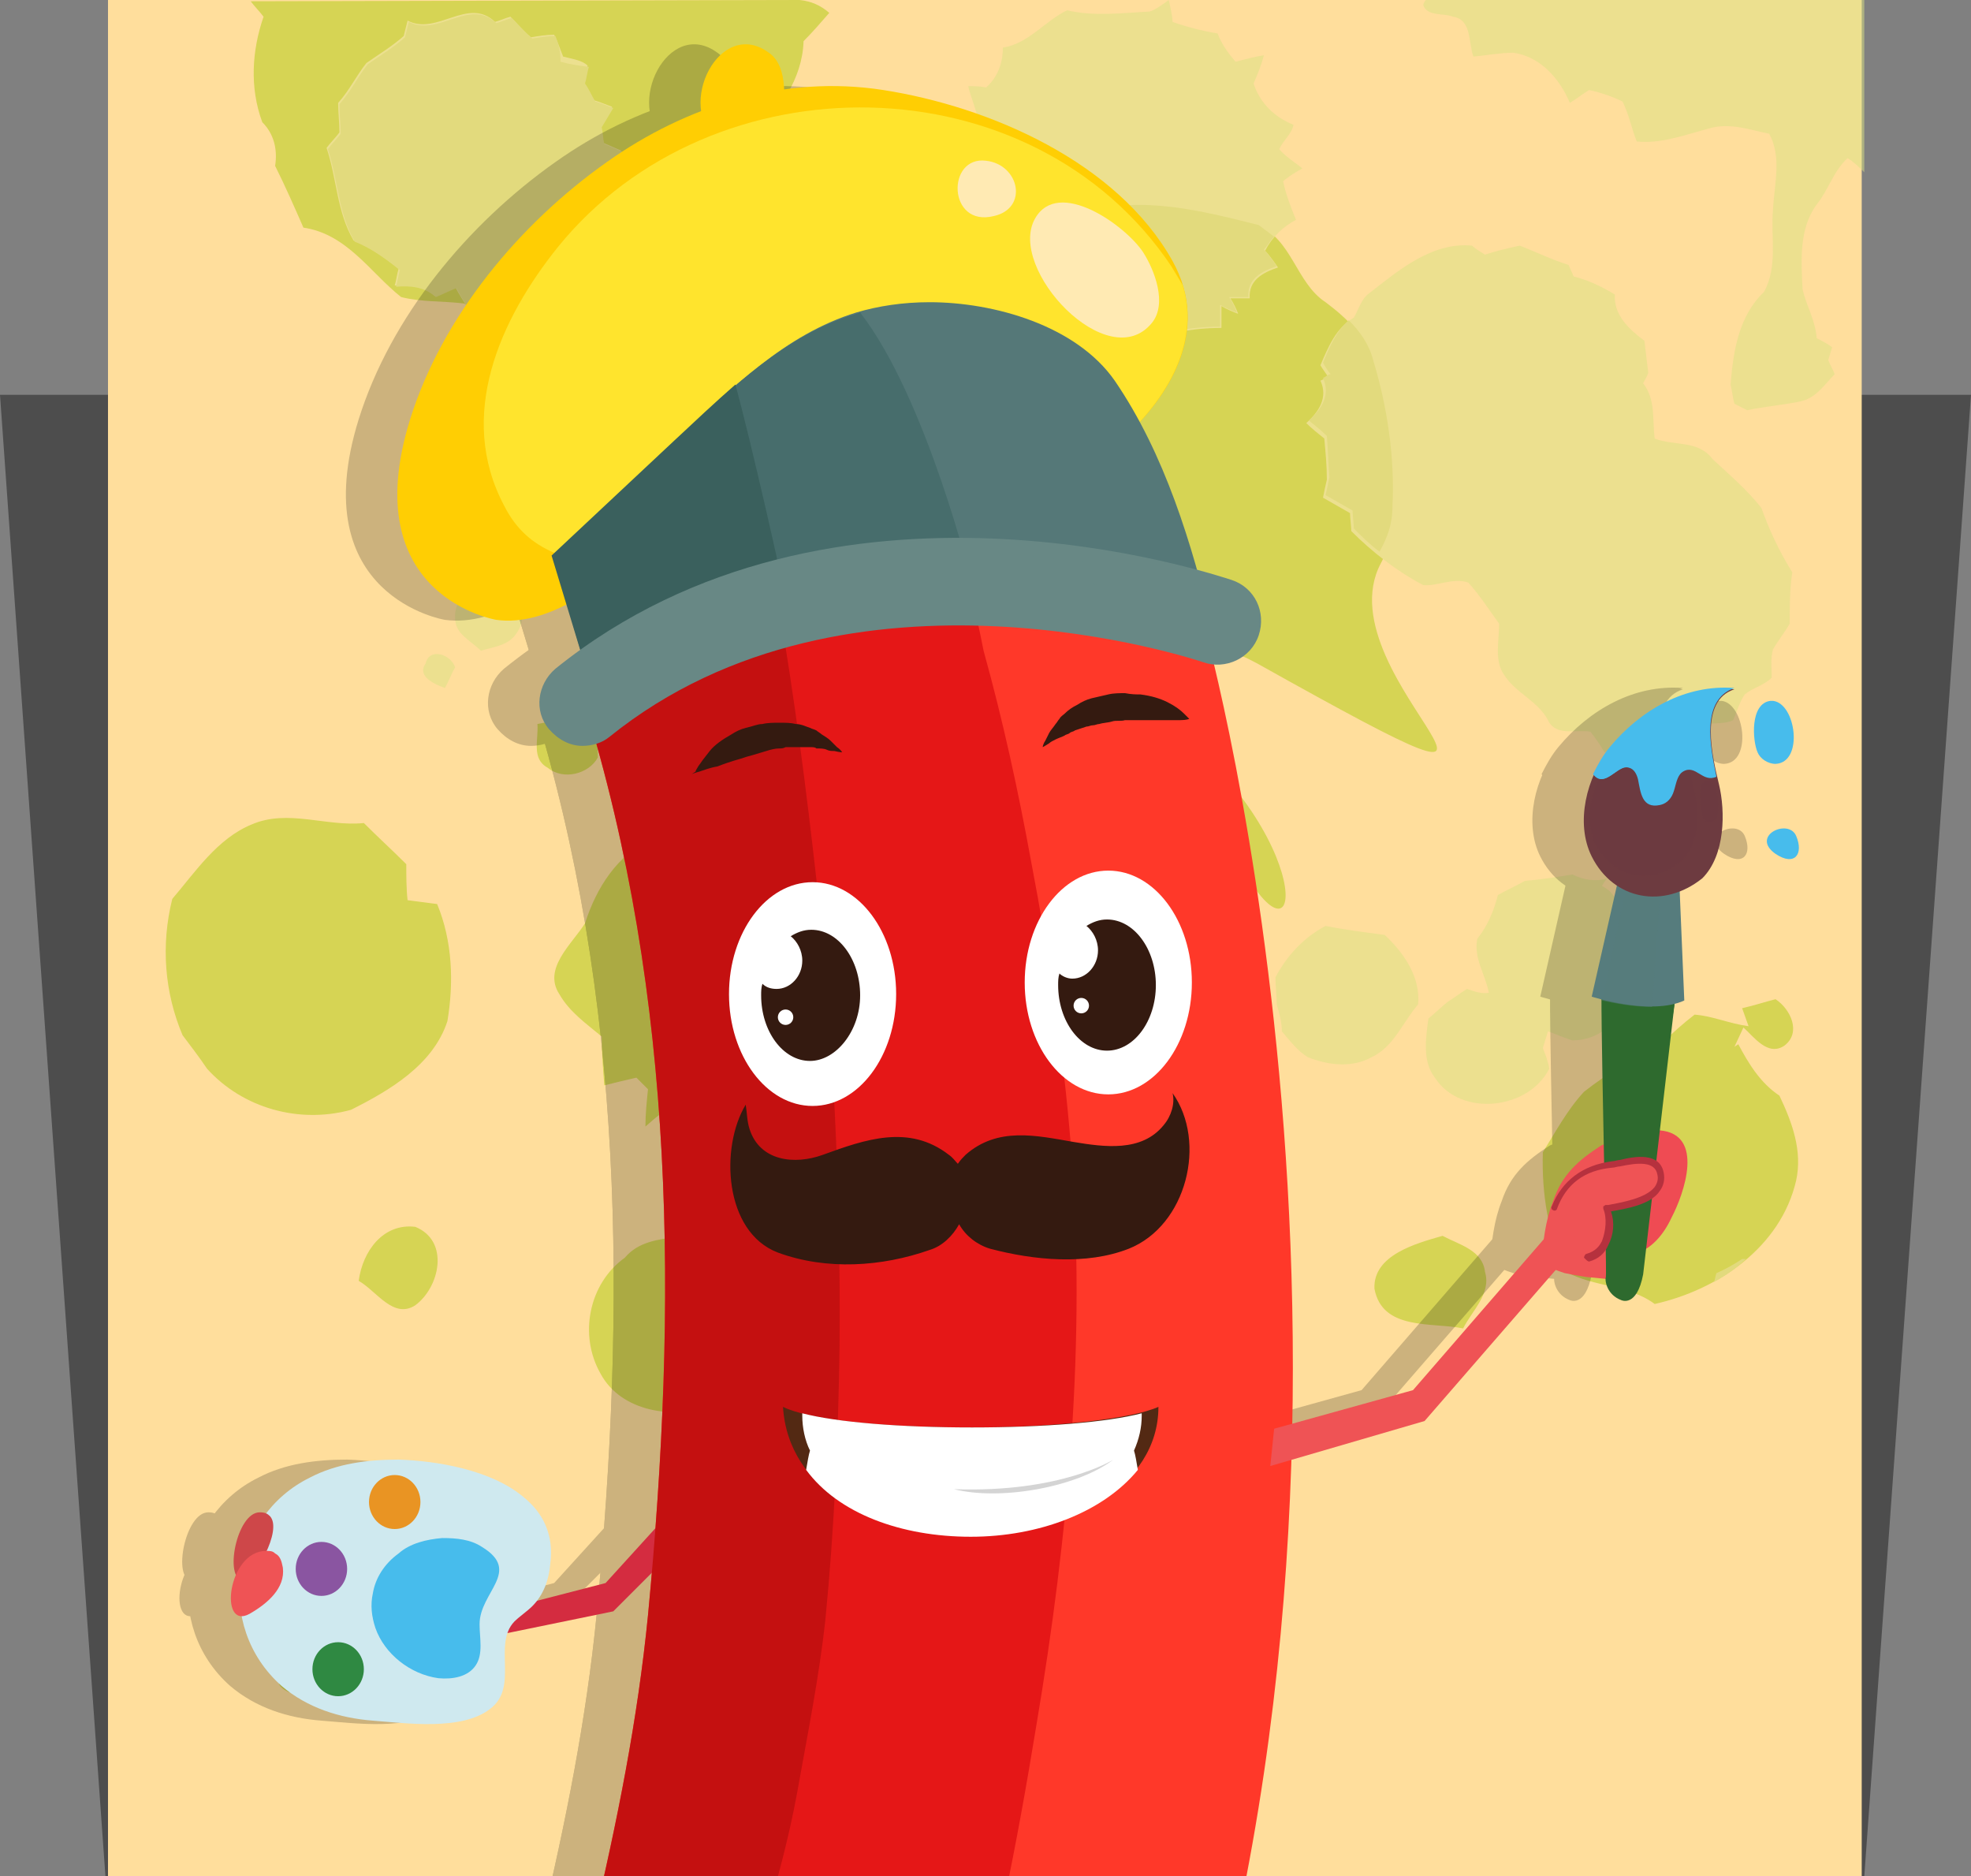 <?xml version="1.0" encoding="utf-8"?>
<!-- Generator: Adobe Illustrator 19.2.0, SVG Export Plug-In . SVG Version: 6.00 Build 0)  -->
<svg version="1.1" id="Layer_1" xmlns="http://www.w3.org/2000/svg" xmlns:xlink="http://www.w3.org/1999/xlink" x="0px" y="0px"
	 viewBox="0 0 153.3 145.9" style="enable-background:new 0 0 153.3 145.9;" xml:space="preserve">
<rect x="0" y="0" width="153.3" height="145.9" fill="#808080" stroke="none"/>
<style type="text/css">
	.st0{opacity:0.4;enable-background:new    ;}
	.st1{fill:#FFDE9C;}
	.st2{opacity:0.5;}
	.st3{fill:#AEC90B;}
	.st4{fill:#DAE182;}
	.st5{fill:#C6D65D;}
	.st6{fill:#532913;}
	.st7{opacity:0.2;clip-path:url(#SVGID_2_);}
	.st8{fill:#020202;}
	.st9{opacity:0.5;fill:#020202;enable-background:new    ;}
	.st10{clip-path:url(#SVGID_4_);}
	.st11{fill:#FFCE03;}
	.st12{fill:#FFE42D;}
	.st13{fill:#FF3829;}
	.st14{fill:#EF5355;}
	.st15{fill:#D42C40;}
	.st16{fill:#CFE9EF;}
	.st17{fill:#CE4749;}
	.st18{fill:#E51717;}
	.st19{fill:#47BCEC;}
	.st20{fill:#E99423;}
	.st21{fill:#2F8942;}
	.st22{fill:#8A55A1;}
	.st23{fill:#EF4B53;}
	.st24{fill:#2E6A2E;}
	.st25{fill:#B6313E;}
	.st26{fill:#567C7D;}
	.st27{opacity:0.5;fill:#567C7D;enable-background:new    ;}
	.st28{fill:#6D3B40;}
	.st29{opacity:0.5;fill:#6D3B40;enable-background:new    ;}
	.st30{fill:#FFFFFF;}
	.st31{fill:#341A10;}
	.st32{fill:#C41010;}
	.st33{fill:#FCC58C;}
	.st34{fill:#F58E7A;}
	.st35{fill:#F8A882;}
	.st36{fill:#1D1D1D;}
	.st37{fill:#557878;}
	.st38{fill:#476D6C;}
	.st39{fill:#3A605D;}
	.st40{fill:#688885;}
	.st41{fill:#FFEAB3;}
	.st42{fill:#D4D4D4;}
</style>
<g>
	<polygon class="st0" points="153.3,30.7 145,145.9 8.2,145.9 0,30.7 	"/>
	<rect x="8.4" y="0" class="st1" width="136.4" height="145.9"/>
	<g class="st2">
		<path class="st3" d="M128.7,101.4c-2-1.5-4.7-1.3-6.9-2.5c-1.4-2.9-1.9-6.1-1.8-9.3c1-1.6,1.9-3.3,3.2-4.7c1.9-1.5,4-2.7,6.1-3.8
			c0.8-0.8,1.6-1.5,2.5-2.2c1.4,0.1,2.7,0.7,4.2,0.9l-0.5-1.4c0.9-0.2,1.8-0.5,2.6-0.7c1.2,0.8,2,2.6,0.7,3.6
			c-1.3,0.9-2.4-0.7-3.2-1.4c-0.2,0.4-0.5,1.1-0.7,1.5l0.3-0.2c0.8,1.5,1.7,3,3.2,4c1,2.1,1.8,4.3,1.3,6.6
			C138.5,97,133.6,100.3,128.7,101.4L128.7,101.4z M62.2,0c0.9,0.1,1.6,0.4,2.3,1c-0.7,0.8-1.3,1.5-2,2.2c-0.1,3-1.9,5.3-3.8,7.4
			c1.1,0.9,2.2,1.8,3.2,2.6c-1.2,0.9-2.6,0.7-4,0.3c-1,0.8-2.2,1.4-2.9,2.4c-1,1.3-0.7,3-0.8,4.5c-1.9,1.7-4.1,3.1-6.8,2.9
			c-0.6,0.5-1.2,1.1-1.8,1.6c-1.7-0.3-3.4-0.8-5.1-1c-0.7,0.8-1.3,1.5-2,2.2c-0.8-0.8-1.4-1.9-2.4-2.5c-1.6-0.2-3.3-0.1-4.9-0.5
			c-2.4-1.9-4.2-4.9-7.6-5.4c-0.7-1.6-1.4-3.2-2.2-4.8c0.2-1.3-0.1-2.5-1-3.4c-1-2.7-0.8-5.6,0.1-8.2c-0.3-0.4-0.7-0.8-1-1.2L62.2,0
			L62.2,0z M113.8,103.3c-2.4-0.5-6.3,0.2-6.9-3.1c-0.1-2.6,3.2-3.5,5.3-4.1c1.3,0.7,3.1,1.1,3.3,2.8
			C116,100.6,114.5,101.9,113.8,103.3L113.8,103.3z M42.6,59.7c-1.3-0.7-0.7-2.2-0.8-3.4c1.5-0.3,3.1-0.5,4.6-0.4c0,1,0.1,2,0.1,3
			C45.8,60.2,43.8,60.7,42.6,59.7L42.6,59.7z M27.3,86.3c-4,1.1-8.4-0.1-11.2-3.2c-0.6-0.9-1.3-1.8-1.9-2.6c-1.4-3.3-1.7-7-0.8-10.6
			c1.8-2.1,3.5-4.7,6.2-5.8c2.8-1.2,5.8,0.2,8.7-0.1c1.1,1.1,2.2,2.1,3.3,3.2c0,0.9,0,1.9,0.1,2.8c0.8,0.1,1.5,0.2,2.3,0.3
			c1.2,2.9,1.3,6.1,0.8,9.1C33.7,82.8,30.3,84.8,27.3,86.3L27.3,86.3z M93.4,104.5c-0.3,0.7-0.7,1.3-1,2c-0.3-0.3-1.1-1-1.5-1.3
			c-1.9-0.3-3.3-1.5-4.5-3c-0.4-1-0.8-2.1-1.1-3.1c1.6-2.2,3.1-5.2,6-5.9c3.6-1.2,7.9,1.5,8,5.4c-0.3,1.3-0.8,2.5-1.2,3.7
			c-0.8,0.2-1.6,0.3-2.4,0.5c0.2,0.8,0.5,1.6,0.7,2.5C95.4,105,94.4,104.7,93.4,104.5L93.4,104.5z M53.1,36.6
			c2.2-0.6,3.9-2.2,5.5-3.6c1.4-2,1.1-4.7,0.5-6.9c-1.5-0.8-3.1-1.4-4.6-2.1c-2.1,2.1-5.7,1.6-7.1,4.4c-1.4,1.6-0.3,3.9-0.1,5.7
			C49.2,35.1,51,36.4,53.1,36.6L53.1,36.6z M27.9,99.6c0.3-2.3,1.9-4.5,4.4-4.2c2.7,1.1,1.9,4.7,0,6.1
			C30.6,102.6,29.3,100.4,27.9,99.6L27.9,99.6z M67.2,65.5C64.9,64.7,69,63.8,67.2,65.5L67.2,65.5z M69.5,99.6
			c3.1-1.5,2.9-5.5,4.7-8c1.4-0.7,3.5-0.5,4.2-2.2c0.7-1.5,1.1-3.2,1.6-4.8c-1.2-3.8-5-5.9-8.9-5.5c-2.3-2.6-1.5-6.3-2.9-9.3
			c-0.7-3.2-4-4.3-6.3-6c-2.2,0-4.5,0.1-6.7,0c-1.4,0.7-2.9,1.2-4.5,1.4c-2.7,1.3-4.3,3.8-5.2,6.6c-1,1.6-3.3,3.5-2,5.5
			c0.8,1.4,2.1,2.3,3.3,3.3c0,1.3,0.1,2.5,0.2,3.8c0.8-0.2,1.6-0.4,2.5-0.6c0.2,0.2,0.7,0.7,0.9,0.9c-0.1,1-0.2,1.9-0.2,2.9
			c0.9-0.8,1.8-1.5,2.8-2.2c0.9,0.5,1,1.6,1.3,2.5c1.5-2.3,3.6,0.1,4.9,1.4c-0.1,1.9-1.4,3.5-2.4,5.1c-2,2.7-6.1,0.9-8.2,3.4
			c-2.8,2-3.6,6-1.9,9c1.6,3,5.7,3.6,8.7,2.5c2.6-1.8,3.3-5.4,6.1-7.2C64.3,101.2,67.1,101.1,69.5,99.6L69.5,99.6z M107.4,43.8
			c2.6-4.8-0.1-13.6-0.7-15.7c-0.5-2-2-3.4-3.6-4.6c-2.3-1.5-2.6-4.9-5.3-6c-4.4-1.1-9-2.3-13.5-1c-2.3,0.4-4,2.1-6.2,2.8
			c-2.1-0.2-4.2-1.7-6.1-0.3c0.1,0.7,0.2,2,0.3,2.6c-1.1,0.2-2.3,0.2-3.4,0.5c-1.2,2.6-2,5.5-1.6,8.4c0.3,2.7-0.2,5.4-0.8,8
			c-1.6,1.3-3.6,2.7-3.3,5.1c0.9,1,1.9,2,2.6,3.2c0.5,1.7,0.2,3.5,0.6,5.2c2.1,3.8,11.8,6.1,15.8,7.2c0.5,0.2-0.2,4.1-0.7,7.7
			c-1.4,9.9,4.2,7.6,3.4,1.2c-0.5-4.3-1.5-9.4,0.7-11.3c1.6-1.4,6.2-1,8,3.9c6.4,17.3,9.8,8.7,1.4-0.6c-5.4-6-4.3-12.4,2.8-8.5
			C125.5,67.1,102.6,52.8,107.4,43.8L107.4,43.8z M40,36.3c-1.1-0.4-1.9-1.3-2.8-2c0.3-0.7,0.7-1.5,1.1-2.2c0.5-0.3,1.4-1,1.9-1.3
			c0.9,0.8,2.4,1.3,2.2,2.7C42.6,35,41.2,35.9,40,36.3L40,36.3z M22.5,129.9c1.1,0.5,1.2,1.1,0,1.7
			C21.4,131.1,21.4,130.5,22.5,129.9z"/>
		<path class="st4" d="M145,13.4c-0.4-0.4-0.8-0.8-1.3-1.1c-1.1,1-1.5,2.5-2.4,3.6c-1.4,1.9-1.2,4.4-1.1,6.6c0.3,1.3,1,2.4,1.1,3.8
			c0.4,0.2,0.8,0.4,1.2,0.7c-0.1,0.3-0.2,0.7-0.3,1c0.1,0.3,0.4,0.8,0.5,1.1c-0.8,0.8-1.4,1.8-2.6,2.1c-1.4,0.3-2.8,0.4-4.2,0.7
			c-0.2-0.1-0.8-0.4-1-0.5c-0.1-0.3-0.2-1.1-0.3-1.5c0.2-2.5,0.6-5.3,2.6-7.2c1.1-2,0.5-4.3,0.7-6.4c0.1-2,0.7-4.1-0.3-5.9
			c-1.5-0.3-3.1-0.9-4.7-0.4c-1.9,0.5-3.7,1.2-5.6,1c-0.4-1-0.6-2.1-1.1-3.1c-0.8-0.4-1.7-0.7-2.6-0.9c-0.5,0.3-1,0.7-1.5,1
			c-0.8-1.9-2.3-3.6-4.4-3.9c-1,0-2,0.2-3.1,0.3c-0.4-1-0.1-2.9-1.6-3.1c-0.7-0.3-2,0-2.3-0.9c0-0.1,0.1-0.3,0.2-0.4H145L145,13.4
			L145,13.4z M90.9,0c0.1,0.4,0.3,1.3,0.3,1.7c1.1,0.4,2.3,0.7,3.5,0.9c0.3,0.8,0.8,1.5,1.4,2.2c0.8-0.2,1.5-0.4,2.2-0.5
			c-0.2,0.8-0.5,1.5-0.8,2.2c0.5,1.5,1.6,2.6,3.1,3.2c-0.1,0.7-0.8,1.2-1.1,1.9c0.5,0.6,1.2,1,1.8,1.5c-0.4,0.2-1.2,0.7-1.5,1
			c0.2,1,0.6,2,1,3c-1,0.5-1.9,1.4-2.4,2.4c0.3,0.3,0.8,1,1,1.3c-1.2,0.4-2.3,1-2.2,2.4c-0.5,0-1,0-1.5,0c0.2,0.3,0.5,0.9,0.6,1.2
			c-0.3-0.1-1-0.4-1.3-0.6c0,0.6,0,1.1,0,1.7c-1.1,0-2.2,0.1-3.2,0.3c-0.3,0.5-0.6,1-0.9,1.5c-0.3-0.2-0.9-0.7-1.2-0.9
			c-0.2,0-0.6-0.1-0.9-0.2c-0.3,0.3-0.5,0.7-0.9,1.1c-0.4-0.4-0.9-0.8-1.3-1.2c-0.6-0.4-1.3,0.3-1.8,0.5c-0.8-0.2-1.7-0.5-2.5-0.8
			c-0.6-1.1-1.5-2-2.6-2.7c-0.5,0.2-1.1,0.4-1.8,0.7c-0.3-0.7-0.1-1.5,0-2.2c-0.6-0.3-1.2-0.6-1.8-0.9c0.2-1.4,0.2-3-0.5-4.3
			c-0.6-0.2-1.2-0.3-1.8-0.4c0.4-0.7,0.9-1.3,1.2-2.1c0-0.9-0.6-1.6-0.8-2.4c0.6-0.8,1.2-1.6,1.8-2.5c-0.2-0.8-0.5-1.5-0.7-2.3
			c0.5,0,0.9,0,1.4,0.1C77.6,6,78,4.9,78,3.7c2-0.3,3.3-2.1,5-2.9c2.1,0.5,4.3,0.2,6.4,0.1C89.8,0.8,90.5,0.3,90.9,0L90.9,0L90.9,0z
			 M43.8,4.4c-0.2-0.5-0.4-1.1-0.7-1.7c-0.6,0-1.2,0.1-1.8,0.2c-0.6-0.5-1.1-1.1-1.6-1.6c-0.4,0.1-0.8,0.3-1.2,0.4
			c-2.1-2-4.5,1.1-6.8-0.1c-0.1,0.4-0.2,0.8-0.3,1.2c-0.9,0.8-1.9,1.4-2.9,2.1c-0.8,1-1.3,2.1-2.2,3.1c0,0.8,0.1,1.5,0.1,2.3
			c-0.3,0.4-0.7,0.8-1,1.2c0.8,2.4,0.8,5,2.1,7.2c1.3,0.5,2.5,1.4,3.5,2.2c-0.1,0.3-0.2,1-0.3,1.3c1.1-0.1,2.2,0,3.1,0.8
			c0.5-0.2,1.1-0.5,1.6-0.7c0.3,0.6,0.7,1.2,1.1,1.8c0.6-0.5,1.1-1.1,1.7-1.4c0.7,0.1,1.3,0.3,1.9,0.5c0.9-1.2,2.4-1.4,3.8-1.8
			c0.4-1,0.7-2,1.1-2.9c0.7-0.2,1.3-0.3,2-0.4c-0.2-0.7-0.4-1.4-0.7-2c0.4-0.1,1.1-0.4,1.4-0.6c-0.2-0.7-0.5-1.5-0.7-2.2
			c0.2-0.7,0.9-1.1,1.3-1.6c-0.5-0.2-0.9-0.4-1.4-0.6c-0.1-0.4-0.1-0.9-0.2-1.3c0.3-0.5,0.6-1,0.9-1.5c-0.3-0.1-1-0.4-1.4-0.5
			c-0.3-0.5-0.5-1-0.8-1.4c0.1-0.3,0.2-1,0.3-1.3C45.3,4.7,44.6,4.6,43.8,4.4L43.8,4.4z M33.1,51.6c-0.7,1,0.7,1.6,1.5,1.9
			c0.3-0.5,0.5-1.1,0.8-1.6C35.1,50.9,33.4,50.3,33.1,51.6L33.1,51.6z M73,49.2c-0.4-1.1-1.4-1.7-2.4-2.3c-1.1,0.3-2-0.4-2.5-1.3
			c-1-0.2-2-0.4-3-0.9c-0.6,0.4-1.1,0.9-1.7,1.4c-0.4-0.6-0.9-1.2-1.4-1.8c-0.4,0.7-0.7,1.4-1.3,2c-0.9,0.2-1.4-0.8-2.1-1.1
			c-0.9,0.3-0.2,1.8-1,2.2c-1.3,0.7-2.6,1.4-4,2c0.1,0.6,0.1,1.2,0.2,1.9c-1.5,0.9-2,2.7-3.2,3.9c1.4,0.8,1.5,2.5,1,3.8
			c-0.7,0.6-2,0.7-2.2,1.7c0.8,0.3,1.6,0.4,2.4,0.4c0.3,1.2,0.7,2.4,0.9,3.6c-0.3,0.2-1,0.5-1.3,0.7c0,0.3,0,0.8,0,1.1
			c0.8-0.2,1.5-0.4,2.3-0.5c0.4,1,0.7,2,1.2,3c0.8,0.3,1.5,0.3,2.3,0.6c0.4,0.6,0.8,1.2,1.1,1.9c0.6-0.1,1.2-0.2,1.8-0.2
			c0.4,0.5,0.8,1.1,1.2,1.7c0.2-0.2,0.6-0.5,0.8-0.7c0.9,0.4,1.9,0.7,2.9,0.2c1.1,0.3,2.1,0.1,3-0.5c0.4,0,0.8,0,1.1,0
			c0.6-0.7,1.1-1.3,1.7-1.9c0.7-0.1,1.3-0.2,1.9-0.3c0.2-0.5,0.3-1.1,0.4-1.6c0.8-0.8,1.6-1.5,2.3-2.4c0.8-1.6,0.2-3.7,1.5-5.1
			c1.5-1.2-1.4-2.5-0.4-4c0.8-1.3-0.1-2.7-0.4-4C75.5,51,73.4,50.7,73,49.2L73,49.2z M62.5,26.9c-0.8-0.7-1.5,0.5-2,1
			c0.4,0.3,0.9,0.7,1.4,1C62.9,28.9,63.5,27.5,62.5,26.9L62.5,26.9z M36.9,45.1c1.4-0.1,2.8,0.2,3.7,1.4c0,0.9,0.2,1.9-0.4,2.7
			c-0.6,1-1.8,1.1-2.8,1.4c-0.8-0.8-2-1.3-2-2.5C35.3,47,36.1,46,36.9,45.1L36.9,45.1z M107.7,72.7c-1.5-0.2-3.1-0.4-4.6-0.7
			c-1.7,0.9-3,2.3-3.9,4c0,0.7,0.1,1.4,0.1,2.1c0.2,0.7,0.4,1.4,0.4,2.1c0.6,0.7,1.2,1.5,2,2c1.5,0.6,3.4,0.9,5,0
			c1.7-0.8,2.4-2.7,3.6-4.1C110.5,76,109.2,74.1,107.7,72.7L107.7,72.7z M125.2,69.3c-0.1-0.1-0.4-0.3-0.6-0.4
			c0.1-0.2,0.3-0.5,0.4-0.6c-0.9,0.3-1.9,0.1-2.7-0.3c-1.2,0.2-2.5,0.4-3.7,0.5c-0.7,0.4-1.4,0.7-2.1,1.1c-0.3,1.2-0.8,2.4-1.6,3.4
			c-0.3,1.5,0.6,2.7,0.9,4.2c-0.6,0.1-1.1-0.1-1.7-0.3c-0.5,0.3-1,0.7-1.5,1c-0.5,0.4-1,0.9-1.5,1.3c-0.2,1.5-0.5,3.3,0.5,4.6
			c2,3.1,7.3,2.5,8.9-0.7c-0.1-0.6-0.3-1.1-0.5-1.6c0.1-0.3,0.3-1,0.4-1.3c0.6,0.2,1.2,0.5,1.9,0.7c1.9,0,3.5-1.2,4-3.1
			c0.2-0.1,0.7-0.3,0.9-0.5c0.3-1.1,0.8-2.2,0.9-3.4C127.9,71.9,126.3,70.6,125.2,69.3L125.2,69.3z M128.7,34.1
			c-0.2-1.5,0.1-3-0.9-4.3c0.1-0.2,0.3-0.5,0.4-0.8c-0.1-0.8-0.2-1.7-0.3-2.5c-1.2-0.9-2.4-2-2.3-3.6c-1-0.6-2-1.1-3.2-1.4
			c-0.1-0.2-0.3-0.7-0.4-0.9c-1.3-0.4-2.5-1-3.8-1.5c-0.9,0.2-1.8,0.4-2.7,0.7c-0.3-0.2-0.7-0.4-1-0.7c-3.1-0.3-5.7,1.9-8,3.7
			c-0.6,0.4-0.8,1.2-1.2,1.9c-1.4,0.8-2,2.3-2.6,3.7c0.1,0.2,0.4,0.6,0.6,0.9c-0.1,0.1-0.4,0.2-0.6,0.3c0.6,1.3-0.1,2.4-1.1,3.3
			c0.4,0.4,0.9,0.8,1.4,1.2c0.1,1.1,0.2,2.1,0.2,3.2c-0.1,0.4-0.2,0.9-0.3,1.4c0.7,0.4,1.4,0.8,2.1,1.2c0,0.3,0.1,1.1,0.1,1.4
			c1.6,1.6,3.5,3.1,5.6,4.2c1.1,0.1,2.3-0.6,3.5-0.2c0.9,1,1.6,2.1,2.4,3.2c0,1.3-0.4,2.9,0.4,4c0.9,1.4,2.6,2,3.4,3.5
			c0.6,1.3,2.2,0.7,3.3,0.9c0.4,0.5,0.8,1.1,1.1,1.6c1.4-0.6,2.8-1.3,4.3-1.5c0.6,0.5,1.2,1,1.9,1.4c0.5-0.8,0.6-2.2,1.8-2.1
			c0.7-0.1,1.4,0,2-0.3c0.3-0.7,0.5-1.4,0.9-2c0.6-0.5,1.5-0.7,2.1-1.3c0-0.7-0.1-1.5,0.1-2.2c0.4-0.7,0.9-1.3,1.3-2
			c0-1.4,0-2.7,0.2-4c-1-1.6-1.8-3.3-2.4-5c-1.1-1.4-2.5-2.6-3.8-3.8C132.1,34.2,130.2,34.7,128.7,34.1z"/>
		<path class="st5" d="M133.3,99.7c0.1-0.2,0.1-0.4,0.2-0.7c0.7-0.3,1.4-0.7,2-1.1c0.1,0,0.2,0,0.3,0
			C135.1,98.6,134.2,99.2,133.3,99.7L133.3,99.7z M67.2,65.5C64.9,64.7,69,63.8,67.2,65.5L67.2,65.5z M69,71.9
			c-0.2-0.7-0.4-1.4-0.7-2.1c-0.7-3.2-4-4.3-6.3-6c-2.2,0-4.5,0.1-6.7,0c-0.9,0.4-1.8,0.8-2.7,1.1c0,0,0,0,0,0.1
			c-0.3,0.2-1,0.5-1.3,0.7c0,0.3,0,0.8,0,1.1c0.8-0.2,1.5-0.4,2.3-0.5c0.4,1,0.7,2,1.2,3c0.8,0.3,1.5,0.3,2.3,0.6
			c0.4,0.6,0.8,1.2,1.1,1.9c0.6-0.1,1.2-0.2,1.8-0.2c0.4,0.5,0.8,1.1,1.2,1.7c0.2-0.2,0.6-0.5,0.8-0.7c0.9,0.4,1.9,0.7,2.9,0.2
			c1.1,0.3,2.1,0.1,3-0.5C68.2,71.9,68.6,71.9,69,71.9L69,71.9z M107.3,42.9c-0.7-0.5-1.4-1.2-2-1.8c0-0.3-0.1-1.1-0.1-1.4
			c-0.7-0.4-1.4-0.8-2.1-1.2c0.1-0.4,0.2-0.9,0.3-1.4c-0.1-1.1-0.1-2.1-0.2-3.2c-0.4-0.4-0.9-0.8-1.4-1.2c1-0.9,1.7-2,1.1-3.3
			c0.2-0.1,0.4-0.3,0.6-0.3c-0.2-0.2-0.5-0.7-0.6-0.9c0.5-1.2,1-2.4,2-3.3c0.9,0.9,1.6,1.9,1.9,3.1c1.1,3.6,1.7,7.6,1.5,11.4
			C108.3,40.8,107.9,41.8,107.3,42.9L107.3,42.9z M99.1,18.4c-0.3,0.3-0.5,0.7-0.8,1c0.3,0.3,0.8,1,1,1.3c-1.2,0.4-2.3,1-2.2,2.4
			c-0.5,0-1,0-1.5,0c0.2,0.3,0.5,0.9,0.6,1.2c-0.3-0.1-1-0.4-1.3-0.6c0,0.6,0,1.1,0,1.7c-1.1,0-2.2,0.1-3.2,0.3
			c-0.3,0.5-0.6,1-0.9,1.5c-0.3-0.2-0.9-0.7-1.2-0.9c-0.2,0-0.6-0.1-0.9-0.2c-0.3,0.3-0.5,0.7-0.9,1.1c-0.4-0.4-0.9-0.8-1.3-1.2
			c-0.6-0.4-1.3,0.3-1.8,0.5c-0.8-0.2-1.7-0.5-2.5-0.8c-0.6-1.1-1.5-2-2.6-2.7c-0.5,0.2-1.1,0.4-1.8,0.7c-0.3-0.7-0.1-1.5,0-2.2
			c-0.6-0.3-1.2-0.6-1.8-0.9c0.1-0.6,0.1-1.2,0.1-1.8c0.7,0.2,1.4,0.4,2.1,0.5c2.2-0.7,3.9-2.4,6.2-2.8c4.5-1.3,9.1-0.1,13.5,1
			C98.3,17.8,98.7,18.1,99.1,18.4L99.1,18.4z M64.5,45.3c0.2-0.2,0.5-0.4,0.7-0.5c0.9,0.4,1.9,0.7,3,0.9c0.5,1,1.3,1.6,2.5,1.3
			c0.9,0.6,1.9,1.2,2.4,2.3c0.4,1.5,2.5,1.8,2.8,3.3c0.4,1.3,1.3,2.7,0.4,4c-0.5,0.8,0.1,1.5,0.5,2.2l0,0c-3.9-1.1-8.3-2.8-10.3-6.6
			c-0.4-1.7-0.1-3.5-0.6-5.2C65.4,46.4,65,45.8,64.5,45.3L64.5,45.3z M43.2,2.8c-0.6,0-1.2,0.1-1.8,0.2c-0.6-0.5-1.1-1.1-1.6-1.6
			c-0.4,0.1-0.8,0.3-1.2,0.4c-2.1-2-4.5,1.1-6.8-0.1c-0.1,0.4-0.2,0.8-0.3,1.2c-0.9,0.8-1.9,1.4-2.9,2.1c-0.8,1-1.3,2.1-2.2,3.1
			c0,0.8,0.1,1.5,0.1,2.3c-0.3,0.4-0.7,0.8-1,1.2c0.8,2.4,0.8,5,2.1,7.2c1.3,0.5,2.5,1.4,3.5,2.2c-0.1,0.3-0.2,1-0.3,1.3
			c1.1-0.1,2.2,0,3.1,0.8c0.5-0.2,1.1-0.5,1.6-0.7c0.3,0.6,0.7,1.2,1.1,1.8c0.6-0.5,1.1-1.1,1.7-1.4c0.7,0.1,1.3,0.3,1.9,0.5
			c0.9-1.2,2.4-1.4,3.8-1.8c0.4-1,0.7-2,1.1-2.9c0.7-0.2,1.3-0.3,2-0.4c-0.2-0.7-0.4-1.4-0.7-2c0.4-0.1,1.1-0.4,1.4-0.6
			c-0.2-0.7-0.5-1.5-0.7-2.2c0.2-0.7,0.9-1.1,1.3-1.6c-0.5-0.2-0.9-0.4-1.4-0.6c-0.1-0.4-0.1-0.9-0.2-1.3c0.3-0.5,0.6-1,0.9-1.5
			c-0.3-0.1-1-0.4-1.4-0.5c-0.3-0.5-0.5-1-0.8-1.4c0.1-0.3,0.2-1,0.3-1.3c-0.8-0.1-1.5-0.2-2.2-0.4C43.6,3.9,43.4,3.3,43.2,2.8z"/>
	</g>
</g>
<g>
	<g>
		<path class="st6" d="M88.7,107.8c-0.1,0-0.1,0.4,0,0.9c0.1,0.5,0.5,1.3,1.2,1.9c0.7,0.6,1.5,0.9,2,0.9c0.6,0.1,0.9,0,0.9-0.1
			c0-0.2-1.3-0.3-2.4-1.3c-0.6-0.5-0.9-1.1-1.2-1.5C89,108.1,88.8,107.8,88.7,107.8z"/>
	</g>
	<g>
		<path class="st6" d="M62.5,107.2c0.1,0,0.1,0.4,0,0.9c-0.1,0.5-0.5,1.3-1.2,1.9c-0.7,0.6-1.5,0.9-2,0.9c-0.6,0.1-0.9,0-0.9-0.1
			c0-0.2,1.3-0.3,2.4-1.3c0.6-0.5,0.9-1.1,1.2-1.5C62.2,107.5,62.4,107.2,62.5,107.2z"/>
	</g>
</g>
<g>
	<g>
		<defs>
			<rect id="SVGID_1_" x="4.4" y="0" width="136.6" height="145.9"/>
		</defs>
		<clipPath id="SVGID_2_">
			<use xlink:href="#SVGID_1_"  style="overflow:visible;"/>
		</clipPath>
		<g class="st7">
			<g>
				<g>
					<g>
						<path class="st8" d="M82.8,34.6c0,0-15.2-12.4-30.6,0.7c0,0-9.6,14-17.6,12.9c0,0-11-1.8-6.7-15.6c2.5-8,8.5-15.2,15.3-20
							C49.4,8.2,57,5.8,64.7,7c8.3,1.3,18.2,5.6,22.5,13.3C90.2,25.7,87,31,82.8,34.6z"/>
						<path class="st8" d="M51.8,11c-3.3-2.8,0.2-9.7,4-6.9c1.6,1.1,1.2,4,1,5.5L51.8,11z"/>
						<path class="st8" d="M39.4,19.2c12-14.8,36.9-14.6,47.7,1.5c0.3,0.5,0.6,1,0.9,1.5c1.4,4.7-1.5,9.2-5.2,12.4
							c0,0-15.2-12.4-30.6,0.7c0,0-3.5,5.1-8,8.9c-3.7-0.6-7.1-1.1-9-4.9C31.5,32.3,34.9,24.8,39.4,19.2z"/>
						<path class="st8" d="M89.7,48.8c0,0,17.6,63.1-3.6,122.4l-38.6,28.8c-1.4-7.5-2.7-14.9-4.1-22.4c-0.9-4.8-1.7-9.5-2.6-14.3
							c-0.1-0.6-0.2-1.1-0.3-1.7c0-0.3-0.1-0.4,0-0.7c0.1-0.2,0.2-0.5,0.3-0.7c0-0.1,0.1-0.2,0.1-0.4c0-0.2-0.1-0.3-0.3-0.5
							c-0.1-0.2-0.3-0.3-0.4-0.5c0-0.1-0.1-0.1-0.1-0.2c0-0.1,0-0.2,0-0.3c0.6-2.9,1.3-5.7,2-8.6c1.9-8,3.5-16,4.3-24.1
							c2.3-24.1,2.2-47.9-5-71.1l5.3-6.4c0,0,32.4-2.8,33.2-2.8C80.7,45.4,89.7,48.8,89.7,48.8z"/>
						<g>
							<polygon class="st8" points="95.1,111.1 105.9,108.1 116.3,96.1 118,97.6 106.8,110.5 94.8,114 							"/>
						</g>
						<path class="st8" d="M51.1,114.3l-8,8.8l-14.7,3.8l0.2,1.5l15.1-3.1l9.2-9.2C53,115.9,50.9,114.7,51.1,114.3z"/>
						<path class="st8" d="M36.7,116.4c-2.5-2.1-6.7-2.8-9.7-2.9c-2.4,0-4.8,0.3-6.9,1.4c-6.1,3-7.5,11.5-2.2,16.2
							c2,1.7,4.5,2.5,7.1,2.7c2.6,0.2,6.9,0.8,9.1-0.9c2.3-1.7,0.2-5,1.9-6.8c0.4-0.4,1-0.8,1.4-1.2c0.9-0.9,1.3-2.1,1.4-3.3
							C39.1,119.3,38.2,117.6,36.7,116.4z"/>
						<path class="st8" d="M17,117.9c-0.2-0.2-0.4-0.3-0.8-0.3c-1.8,0-2.8,5.2-1.3,5.3C15.8,122.8,18,119,17,117.9z"/>
						<path class="st8" d="M16.7,120.6c0.3,0,0.5,0,0.7,0.2c0.4,0.2,0.5,0.6,0.6,1.1c0.2,1.6-1.2,2.8-2.6,3.6
							C13,126.8,13.7,120.6,16.7,120.6z"/>
						<path class="st8" d="M59.8,103c-0.6,14.6-3.7,29.4-7.1,43.7c-1.8,7.4-3.6,14.8-5.2,22.3c-1.5,6.8,1.6,11.1,9.1,10.4
							c9.6-0.9,11.8-9.9,14.1-17.8c2.6-9,4.4-18.2,5.9-27.4c2.5-14.8,3.9-30,2.7-45c-0.6-7.4-1.7-14.9-3.1-22.2
							c-1-5.5-2.2-11-3.7-16.4c-0.2-0.9-1.1-6.2-2.2-6.5c-0.6-0.2-1.7-1.5-2.6-1.9c-1.2-0.6-2.9-0.9-4.3-0.9
							c-3.1,0.1-6.5,1.4-9.7,1.8c1.1,7.1,2.1,14.2,3,21.2C58.6,77,60.3,90.2,59.8,103z"/>
						<path class="st8" d="M25,123.9c-0.2,0.9-0.1,1.8,0.2,2.7c0.7,2,2.7,3.6,4.9,3.9c1.1,0.1,2.3-0.1,2.9-1
							c0.6-0.9,0.3-2.1,0.3-3.2c0-2.5,3.3-4.1,0.2-6c-0.9-0.6-2-0.7-3.1-0.7c-1.2,0.1-2.5,0.4-3.4,1.2
							C25.9,121.6,25.2,122.7,25,123.9z"/>
						<ellipse class="st8" cx="26.7" cy="116.8" rx="2" ry="2.1"/>
						<ellipse class="st8" cx="22.3" cy="129.8" rx="2" ry="2.1"/>
						<ellipse class="st8" cx="21" cy="122" rx="2" ry="2.1"/>
						<g>
							<path class="st8" d="M125.1,87.9c3.5,0.3,1.9,4.9,0.9,6.8c-0.6,1.3-1.6,2.5-2.9,2.8c-0.1,0.1-0.3-0.4-0.4-0.5
								c-0.1-0.1-0.1-0.3-0.1-0.4c0.1-2.2,0.3-4.4,0.8-6.5c0.1-0.5,0.2-1,0.5-1.4C124.2,88.3,124.6,87.8,125.1,87.9z"/>
							<path class="st8" d="M117.7,99c0.5,0.1,1,0.2,1.7,0.3c1,0.1,2,0.2,3,0.3c0,0,1.8-11.5,1.8-11.5c0.1-0.4-3.6,0.9-3.7,1
								c-1.7,1.1-3,2.2-3.7,4.3c-0.6,1.5-0.8,3.2-0.9,4.8C116.5,98.6,117.1,98.8,117.7,99z"/>
							<path class="st8" d="M120.6,76.3c-0.2,0.3,0.4,22.7,0.3,23c-0.1,0.3,0.1,1.4,1.2,1.8c0,0,1.2,0.6,1.7-2l2.6-22.4
								c0,0-3.5-1.4-3.9-1.3C122.1,75.6,120.6,76.3,120.6,76.3z"/>
							<path class="st8" d="M119.6,97.8c1.5-0.4,2-2.5,1.5-3.8c1.3-0.2,4.6-0.6,4.2-2.7c-0.3-1.6-2.7-0.9-3.8-0.7
								c-2.1,0.3-3.7,1.3-4.5,3.4L119.6,97.8z"/>
							<path class="st8" d="M119.6,98.1C119.7,98.1,119.7,98.1,119.6,98.1c0.7-0.2,1.2-0.6,1.5-1.3c0.4-0.8,0.5-1.7,0.2-2.6
								c1.1-0.2,3.1-0.5,3.8-1.6c0.3-0.4,0.4-0.9,0.3-1.4c-0.3-1.6-2.2-1.3-3.4-1c-0.2,0-0.4,0.1-0.6,0.1c-2.3,0.3-3.9,1.5-4.7,3.5
								c-0.1,0.1,0,0.3,0.1,0.3c0.1,0.1,0.3,0,0.3-0.1c0.7-1.9,2.1-3,4.3-3.2c0.2,0,0.4-0.1,0.6-0.1c1.4-0.3,2.7-0.4,2.9,0.6
								c0.1,0.4,0,0.7-0.2,1c-0.7,0.9-2.6,1.2-3.6,1.4l-0.2,0c-0.1,0-0.1,0.1-0.2,0.1c0,0.1,0,0.1,0,0.2c0.3,0.7,0.2,1.7-0.1,2.5
								c-0.2,0.4-0.5,0.8-1.2,1c-0.1,0-0.2,0.2-0.2,0.3C119.4,98,119.5,98.1,119.6,98.1z"/>
							<path class="st8" d="M126.4,77c-0.6-0.2-3.2-1-3.5-1c-0.2,0-0.6-0.1-1.1-0.2c-0.5,0.3-1.2,0.5-1.2,0.5c0,0.1,0,1,0,2.4
								c1,0.4,3.1,0.9,5.5,0.3L126.4,77z"/>
							<g>
								<path class="st8" d="M119.8,77.5c0,0,4.6,1.5,7.2,0.3l-0.4-9.5l-4.6-0.5L119.8,77.5z"/>
								<path class="st9" d="M120.6,77.8c0.9,0.2,2.4,0.5,3.9,0.5c0.2-2.7,0.7-9.9,0.7-10.1l0,0l-2.5-0.2L120.6,77.8z"/>
								<path class="st8" d="M125.5,72.7c0,0.3,0,0.5,0.1,0.8c0.1,0.2,0.2,0.3,0.3,0.3c0.2,0,0.4-0.2,0.4-0.4c0.2-0.5,0.1-1,0-1.5
									c0-0.2-0.1-1-0.5-1C125.6,70.9,125.5,72.3,125.5,72.7C125.5,72.6,125.5,72.6,125.5,72.7z"/>
								<path class="st8" d="M126.5,76c-0.1,0.1-0.1,0.1-0.3,0.2c-0.7,0.1-0.8-1.2-0.2-1.4C126.7,74.6,126.8,75.6,126.5,76z"/>
							</g>
							<path class="st8" d="M129.7,61c-0.5-2.1-1.6-6.5,1.2-7.4c-3.8-0.3-7.3,1.7-9.7,4.6c-1.8,2.2-2.7,5.8-1.4,8.4
								c1.7,3.4,5.6,4.1,8.6,1.7C130.2,66.5,130.2,63.1,129.7,61z"/>
							<path class="st9" d="M127.8,61.5c-0.4-1.6-1.3-5,0.9-5.8c-2.9-0.2-5.6,1.3-7.5,3.5c-1.4,1.7-2.1,4.5-1.1,6.5
								c1.4,2.6,4.4,3.2,6.6,1.3C128.2,65.8,128.2,63.2,127.8,61.5z"/>
							<path class="st9" d="M128.4,63.4c0,0.2,0.1,0.3,0.2,0.4c0.2,0.2,0.6,0.2,0.9-0.1c0.1-0.1,0.1-0.2,0.1-0.3
								c0.1-0.5,0.1-2.8-0.9-2.7C127.9,60.9,128.3,62.9,128.4,63.4z"/>
							<g>
								<path class="st8" d="M130.9,53.5c-3.8-0.3-7.3,1.7-9.7,4.6c-0.5,0.6-0.9,1.3-1.3,2.1c0.9,1.2,1.9-0.8,2.8-0.5
									c0.4,0.1,0.6,0.5,0.7,0.9c0.2,1,0.3,2.3,1.7,2c1.4-0.3,0.8-2,1.8-2.6c1-0.6,1.5,0.9,2.6,0.4C129,58,128.3,54.4,130.9,53.5z"
									/>
								<path class="st8" d="M120.3,60.5c0.8,0.4,1.7-1.1,2.5-0.9c0.4,0.1,0.6,0.5,0.7,0.9c0.2,1,0.3,2.3,1.7,2
									c1.4-0.3,0.8-2,1.8-2.6c0.2-0.1,0.3-0.1,0.4-0.1c-0.4-3,0.5-5.4,0.4-5.3C122.9,55.5,120.6,59.9,120.3,60.5z"/>
							</g>
							<g>
								<path class="st8" d="M133.9,54.5c1.8,0.2,2.4,4.8,0.2,4.9c-0.6,0-1.2-0.4-1.4-0.9c-0.4-0.9-0.6-3.8,1-4
									C133.8,54.5,133.9,54.5,133.9,54.5z"/>
								
									<ellipse transform="matrix(0.961 -0.278 0.278 0.961 -10.306 39.609)" class="st8" cx="134.5" cy="56.1" rx="0.6" ry="1.3"/>
							</g>
							<g>
								<path class="st8" d="M135.7,65c-0.6-1.4-3.6,0-1.6,1.4C135.6,67.4,136.3,66.4,135.7,65z"/>
								
									<ellipse transform="matrix(0.319 -0.948 0.948 0.319 30.461 172.079)" class="st8" cx="135" cy="64.8" rx="0.2" ry="0.3"/>
							</g>
						</g>
						<g>
							<g>
								<ellipse class="st8" cx="82.2" cy="76.4" rx="6.5" ry="8.7"/>
								<path class="st8" d="M79.4,76.1c1.1,0,2-1,2-2.2c0-0.8-0.4-1.5-0.9-1.9c0.5-0.3,1-0.5,1.6-0.5c2.1,0,3.8,2.3,3.8,5.1
									c0,2.8-1.7,5.1-3.8,5.1s-3.8-2.3-3.8-5.1c0-0.3,0-0.6,0.1-0.9C78.6,75.9,79,76.1,79.4,76.1z"/>
							</g>
							<circle class="st8" cx="80.1" cy="78.2" r="0.6"/>
						</g>
						<path class="st8" d="M40.8,163.3c-0.1-0.6-0.2-1.1-0.3-1.7c0-0.3-0.1-0.4,0-0.7c0.1-0.2,0.2-0.5,0.3-0.7
							c0-0.1,0.1-0.2,0.1-0.4c0-0.2-0.1-0.3-0.3-0.5c-0.1-0.2-0.3-0.3-0.4-0.5c0-0.1-0.1-0.1-0.1-0.2c0-0.1,0-0.2,0-0.3
							c0.6-2.9,1.3-5.7,2-8.6c1.9-8,3.5-16,4.3-24.1c2.3-24.1,2.2-47.9-5-71.1l2.9-3.5l7.1-3.3c1.5-0.1,3.2-0.3,5.2-0.4
							c1.2,7,2.1,14,2.9,21.1c1.3,12,1.9,24.1,1.8,36.2c-0.1,7.1-0.4,14.2-1.1,21.3c-0.5,4.6-1.4,9-2.2,13.5
							c-1.3,7.1-3.8,14-5.9,20.9c-0.5,1.7-1.5,4.3-2.7,5.7c-1.2,1.4-2.8,0.6-4.3,0.2c-0.3-0.1-3.6-0.8-3.7-1
							C41.1,164.6,41,163.9,40.8,163.3z"/>
						<g>
							<path class="st8" d="M86.3,170.4c-0.1,0.3-0.2,0.5-0.3,0.8l-38.6,28.8L40,158.6c0.4-0.2,0.8-0.3,1.2-0.4
								c2.6-0.3,7-0.5,8.7,2.1c0.6,0.8,0.8,1.8,1,2.8c1.1-4.2,5-7.4,9.4-6.5c9.8,1.9,8.6,11.1,8.6,11.1c3.1-6.9,9.6-4.4,9.6-4.4
								C82.3,164.5,84.7,167.1,86.3,170.4z"/>
							<path class="st8" d="M49.9,160.3c0.6,0.8,0.8,1.8,1,2.8c0.6-2.2,1.9-4.1,3.7-5.3c-1.3,9.1-4.1,31.8-4.1,31.8
								s-2.2,0.2-4.9,0.4L40,158.6c0.4-0.2,0.8-0.3,1.2-0.4C43.9,158,48.2,157.8,49.9,160.3z"/>
							<path class="st8" d="M50.9,163.1c1.1-4.2,5-7.4,9.4-6.5c7.7,1.5,8.6,7.4,8.6,9.9l-13.7,27l-7.1-0.8l2.5-30.5
								C50.8,162.5,50.9,162.8,50.9,163.1z"/>
						</g>
						<path class="st8" d="M44.6,184.2c7.4-1,12.9,3.3,15.7,6.2l-12.8,9.6L44.6,184.2z"/>
						<path class="st8" d="M62.6,24.3c1.7-0.5,3.6-0.8,5.7-0.8c5,0,11.4,1.8,14.4,6.1c3.9,5.7,6,12.7,7.6,19.3
							C89,48,86.6,48,85,47.6c-2.5-0.6-5.1-1-7.6-1.3c-2.4-0.3-4.8-0.6-7.2-0.9c-1.7-0.2-5.6-1.5-7.1-1l-21.5,7.7l-2.7-8.9
							c3.2-3,6.3-5.9,9.5-8.9C53,30.1,57.1,26,62.6,24.3z"/>
						<g>
							<g>
								<ellipse class="st8" cx="59.2" cy="77.3" rx="6.5" ry="8.7"/>
								<path class="st8" d="M56.4,76.9c1.1,0,2-1,2-2.2c0-0.8-0.4-1.5-0.9-1.9c0.5-0.3,1-0.5,1.6-0.5c2.1,0,3.8,2.3,3.8,5.1
									S61,82.5,59,82.5c-2.1,0-3.8-2.3-3.8-5.1c0-0.3,0-0.6,0.1-0.9C55.6,76.8,56,76.9,56.4,76.9z"/>
							</g>
							<circle class="st8" cx="57.1" cy="79.1" r="0.6"/>
						</g>
						<path class="st8" d="M88.5,55.9c0,0,0,0-0.1-0.1c-0.1-0.1-0.2-0.2-0.3-0.3c-0.3-0.3-0.7-0.6-1.3-0.9c-0.6-0.3-1.3-0.5-2.1-0.6
							C84.4,54,84,54,83.5,53.9c-0.4,0-0.9,0-1.3,0.1c-0.4,0.1-0.9,0.2-1.3,0.3c-0.4,0.1-0.8,0.3-1.1,0.5c-0.4,0.2-0.7,0.4-1,0.7
							c-0.1,0.1-0.3,0.2-0.4,0.4c-0.1,0.1-0.2,0.3-0.3,0.4c-0.2,0.3-0.4,0.5-0.5,0.7c-0.1,0.2-0.2,0.4-0.3,0.6
							c-0.2,0.3-0.2,0.5-0.2,0.5s0.2-0.1,0.5-0.3c0.1-0.1,0.3-0.2,0.5-0.3s0.5-0.2,0.7-0.3c0.1-0.1,0.3-0.1,0.4-0.2
							c0.1-0.1,0.3-0.1,0.4-0.2c0.3-0.1,0.6-0.2,0.9-0.3c0.2,0,0.3-0.1,0.5-0.1c0.2,0,0.3-0.1,0.5-0.1c0.3-0.1,0.7-0.1,1-0.2
							c0.3-0.1,0.7,0,1-0.1c0.3,0,0.7,0,1,0c0.7,0,1.3,0,1.9,0c0.6,0,1.1,0,1.4,0C88.3,56,88.5,55.9,88.5,55.9z"/>
						<path class="st8" d="M49.8,60.2c0,0,0.2-0.1,0.6-0.2c0.3-0.1,0.8-0.3,1.4-0.4c0.5-0.2,1.1-0.4,1.8-0.6c0.3-0.1,0.6-0.2,1-0.3
							c0.3-0.1,0.7-0.2,1-0.3c0.3-0.1,0.7-0.2,1-0.2c0.2,0,0.3,0,0.5-0.1c0.2,0,0.3,0,0.5,0c0.3,0,0.7,0,1,0c0.2,0,0.3,0,0.5,0
							c0.1,0,0.3,0,0.4,0.1c0.3,0,0.6,0,0.8,0.1s0.4,0.1,0.6,0.1c0.4,0.1,0.6,0.1,0.6,0.1s-0.1-0.2-0.4-0.4
							c-0.1-0.1-0.3-0.3-0.5-0.5c-0.2-0.2-0.4-0.3-0.7-0.5c-0.1-0.1-0.3-0.2-0.4-0.3c-0.2-0.1-0.3-0.1-0.5-0.2
							c-0.3-0.1-0.7-0.3-1.1-0.3c-0.4-0.1-0.8-0.1-1.3-0.1c-0.4,0-0.9,0-1.3,0.1c-0.4,0-0.8,0.2-1.3,0.3c-0.4,0.1-0.8,0.3-1.1,0.5
							c-0.7,0.4-1.3,0.8-1.7,1.3c-0.4,0.5-0.7,0.9-0.9,1.2c-0.1,0.2-0.2,0.3-0.2,0.4C49.8,60.2,49.8,60.2,49.8,60.2z"/>
						<path class="st8" d="M51.9,31.1c3.3-2.9,6.6-5.5,10.7-6.7c0.1,0,0.2-0.1,0.3-0.1c5.2,6.7,8.7,21.1,8.7,21.1l-0.7,0.1
							c-0.2,0-0.4-0.1-0.7-0.1c-1.7-0.2-5.6-1.5-7.1-1c0,0-3.3,1.2-7.3,2.6C55.2,43.3,53.2,35.6,51.9,31.1z"/>
						<path class="st8" d="M57.1,46.6c-6.4,2.3-15.5,5.5-15.5,5.5l-2.7-8.9c3.2-3,6.3-5.9,9.5-8.9c1.6-1.5,3.2-3,4.8-4.4
							C54.5,34.7,56.8,44.9,57.1,46.6z"/>
						<path class="st8" d="M41.3,58c0.7,0,1.5-0.2,2.1-0.7c18.7-15.1,45.9-5.9,46.2-5.8c1.7,0.6,3.7-0.3,4.3-2.1s-0.3-3.7-2.1-4.3
							c-1.3-0.4-31-10.5-52.6,6.9c-1.4,1.2-1.7,3.3-0.5,4.7C39.4,57.5,40.3,58,41.3,58z"/>
						<path class="st8" d="M39.8,54.6c0.2,0,0.4-0.1,0.5-0.2c17.8-14.3,41.3-9.5,50.6-6.8c0.5,0.1,0.6,0.2,0.7,0.2
							c0.5,0,0.8-0.4,0.8-0.8c0-0.4-0.3-0.8-0.7-0.8c-0.1,0-0.2-0.1-0.4-0.1c-9.5-2.8-33.7-7.7-52.1,7.1c-0.4,0.3-0.4,0.8-0.1,1.2
							C39.3,54.5,39.5,54.6,39.8,54.6z"/>
						<path class="st8" d="M84.9,19.6c0.9,1.4,1.9,4,0.7,5.5c-3.4,4.2-11.3-4.2-9.1-8.1C78.3,13.8,83.5,17.5,84.9,19.6z"/>
						<path class="st8" d="M73.3,16.8c2.7-0.6,2-4-0.6-4.3C69.6,12.1,69.7,17.7,73.3,16.8z"/>
						<path class="st8" d="M30.3,122.4c0,0.2,0,0.3,0,0.5c0.2,2.5,5.3,0,2.9-1.8C32.2,120.3,30.6,121.3,30.3,122.4z"/>
						<path class="st8" d="M26.8,116.8c0.3-0.5,1-1,1.3-0.1c0.2,0.5-0.5,1.2-1,1.1C26.6,117.6,26.6,117.2,26.8,116.8z"/>
						<path class="st8" d="M20.7,123c0,0,0,0.1,0.1,0.1c0.5,0.6,1.5,0.2,1.8-0.4c0.2-0.5,0.1-1-0.4-1.3
							C21.3,120.9,20.3,122.2,20.7,123z"/>
						<path class="st8" d="M23.5,130.6c-0.2,0.2-0.6,0.2-0.9,0c-0.9-0.6,0-2.7,1-1.9C24.2,129.1,24.1,130.2,23.5,130.6z"/>
					</g>
				</g>
				<g>
					<path class="st8" d="M54.3,87.8c0.8,2.5,3.5,2.8,5.7,2c3.3-1.2,6.7-2.4,9.8,0c0.3,0.2,0.5,0.5,0.7,0.7c0.2-0.3,0.4-0.5,0.6-0.7
						c2.5-2.2,5.5-1.5,8.4-1c2.4,0.4,5.3,0.8,7-1.3c0.6-0.7,0.9-1.7,0.7-2.5c2.7,3.8,1.1,10.3-3.4,12.1c-3.3,1.3-7.4,0.9-10.8,0
						c-1-0.3-1.9-1-2.4-1.9c-0.5,0.9-1.3,1.7-2.3,2c-3.7,1.3-8,1.6-11.8,0.2c-4.2-1.6-4.5-8.2-2.5-11.5
						C54.1,86.5,54.1,87.2,54.3,87.8z"/>
					<path class="st8" d="M77.8,89.1c-0.2,0-0.4-0.1-0.5-0.1c-1.9-0.5-6.4-0.3-6.5,2.5c0,0.8,0.5,1.6,1.2,2.1
						c0.7,0.5,1.5,0.7,2.4,0.8c1.7,0.2,3.4,0.1,5-0.4c-0.8-0.2-1.6-0.5-2.2-1c0.9,0.7,3.7-0.7,4.5-1.2c1.2-0.7,2.2-1.6,3.3-2.4
						C82.3,90,80.3,89.8,77.8,89.1z"/>
					<path class="st8" d="M63.2,93.2c0.1,0,0.2,0,0.2,0c-0.4,0.5-1.1,1-1.7,1.1c0,0,0.3,0.3,0.3,0.3c0.1,0.1,0.3,0.2,0.4,0.2
						c0.3,0.1,0.6,0.2,1,0.3c0.7,0.1,1.5,0.1,2.2-0.1c1.3-0.2,2.7-0.8,3.5-1.9c0.7-1.1,0.7-2.5-0.3-3.4c-1.5-1.2-3.3-1.1-5.1-0.6
						c-1.2,0.3-2.3,0.8-3.5,1.1c-0.4,0.1-2.8,0.8-3.1,0.5c0.6,0.6,1.4,0.9,2.2,1.1c0.8,0.2,1.6,0.1,2.4,0c-0.2,0.2-1.1,1.3-1.4,1.2
						C61.3,93.3,62.2,93.3,63.2,93.2z"/>
				</g>
			</g>
			<g>
				<g>
					<g>
						<g>
							<path class="st8" d="M71.5,111c6.8,0,12.6-0.7,14.6-1.6c0,6.2-7.1,10-14.6,10c-7.5,0-14.2-3.5-14.6-10
								C58.9,110.4,64.7,111,71.5,111z"/>
						</g>
					</g>
				</g>
				<path class="st8" d="M71.5,119.5c-5.4,0-10.3-1.8-12.8-5.2c0.1-0.6,0.2-1.2,0.3-1.5c-0.4-0.8-0.6-1.8-0.6-2.7c0,0,0-0.1,0-0.2
					c2.7,0.7,7.6,1.1,13.2,1.1c5.6,0,10.5-0.4,13.2-1.1c0,0.1,0,0.2,0,0.2c0,0.9-0.2,1.8-0.6,2.7c0.1,0.3,0.2,0.9,0.3,1.5
					C81.8,117.6,76.8,119.5,71.5,119.5z"/>
				<path class="st8" d="M82.6,113.5c0,0-4.1,2.6-12.4,2.3C73.7,116.7,79.7,115.7,82.6,113.5z"/>
			</g>
		</g>
	</g>
</g>
<g>
	<g>
		<defs>
			<rect id="SVGID_3_" x="8.4" y="0" width="136.6" height="145.9"/>
		</defs>
		<clipPath id="SVGID_4_">
			<use xlink:href="#SVGID_3_"  style="overflow:visible;"/>
		</clipPath>
		<g class="st10">
			<g>
				<g>
					<g>
						<path class="st11" d="M86.8,34.6c0,0-15.2-12.4-30.6,0.7c0,0-9.6,14-17.6,12.9c0,0-11-1.8-6.7-15.6c2.5-8,8.5-15.2,15.3-20
							C53.4,8.2,61,5.8,68.7,7c8.3,1.3,18.2,5.6,22.5,13.3C94.2,25.7,91,31,86.8,34.6z"/>
						<path class="st11" d="M55.8,11c-3.3-2.8,0.2-9.7,4-6.9c1.6,1.1,1.2,4,1,5.5L55.8,11z"/>
						<path class="st12" d="M43.4,19.2c12-14.8,36.9-14.6,47.7,1.5c0.3,0.5,0.6,1,0.9,1.5c1.4,4.7-1.5,9.2-5.2,12.4
							c0,0-15.2-12.4-30.6,0.7c0,0-3.5,5.1-8,8.9c-3.7-0.6-7.1-1.1-9-4.9C35.5,32.3,38.9,24.8,43.4,19.2z"/>
						<path class="st13" d="M93.7,48.8c0,0,17.6,63.1-3.6,122.4l-38.6,28.8c-1.4-7.5-2.7-14.9-4.1-22.4c-0.9-4.8-1.7-9.5-2.6-14.3
							c-0.1-0.6-0.2-1.1-0.3-1.7c0-0.3-0.1-0.4,0-0.7c0.1-0.2,0.2-0.5,0.3-0.7c0-0.1,0.1-0.2,0.1-0.4c0-0.2-0.1-0.3-0.3-0.5
							c-0.1-0.2-0.3-0.3-0.4-0.5c0-0.1-0.1-0.1-0.1-0.2c0-0.1,0-0.2,0-0.3c0.6-2.9,1.3-5.7,2-8.6c1.9-8,3.5-16,4.3-24.1
							c2.3-24.1,2.2-47.9-5-71.1l5.3-6.4c0,0,32.4-2.8,33.2-2.8C84.7,45.4,93.7,48.8,93.7,48.8z"/>
						<g>
							<polygon class="st14" points="99.1,111.1 109.9,108.1 120.3,96.1 122,97.6 110.8,110.5 98.8,114 							"/>
						</g>
						<path class="st15" d="M55.1,114.3l-8,8.8l-14.7,3.8l0.2,1.5l15.1-3.1l9.2-9.2C57,115.9,54.9,114.7,55.1,114.3z"/>
						<path class="st16" d="M40.7,116.4c-2.5-2.1-6.7-2.8-9.7-2.9c-2.4,0-4.8,0.3-6.9,1.4c-6.1,3-7.5,11.5-2.2,16.2
							c2,1.7,4.5,2.5,7.1,2.7c2.6,0.2,6.9,0.8,9.1-0.9c2.3-1.7,0.2-5,1.9-6.8c0.4-0.4,1-0.8,1.4-1.2c0.9-0.9,1.3-2.1,1.4-3.3
							C43.1,119.3,42.2,117.6,40.7,116.4z"/>
						<path class="st17" d="M21,117.9c-0.2-0.2-0.4-0.3-0.8-0.3c-1.8,0-2.8,5.2-1.3,5.3C19.8,122.8,22,119,21,117.9z"/>
						<path class="st14" d="M20.7,120.6c0.3,0,0.5,0,0.7,0.2c0.4,0.2,0.5,0.6,0.6,1.1c0.2,1.6-1.2,2.8-2.6,3.6
							C17,126.8,17.7,120.6,20.7,120.6z"/>
						<path class="st18" d="M63.8,103c-0.6,14.6-3.7,29.4-7.1,43.7c-1.8,7.4-3.6,14.8-5.2,22.3c-1.5,6.8,1.6,11.1,9.1,10.4
							c9.6-0.9,11.8-9.9,14.1-17.8c2.6-9,4.4-18.2,5.9-27.4c2.5-14.8,3.9-30,2.7-45c-0.6-7.4-1.7-14.9-3.1-22.2
							c-1-5.5-2.2-11-3.7-16.4c-0.2-0.9-1.1-6.2-2.2-6.5c-0.6-0.2-1.7-1.5-2.6-1.9c-1.2-0.6-2.9-0.9-4.3-0.9
							c-3.1,0.1-6.5,1.4-9.7,1.8c1.1,7.1,2.1,14.2,3,21.2C62.6,77,64.3,90.2,63.8,103z"/>
						<path class="st19" d="M29,123.9c-0.2,0.9-0.1,1.8,0.2,2.7c0.7,2,2.7,3.6,4.9,3.9c1.1,0.1,2.3-0.1,2.9-1
							c0.6-0.9,0.3-2.1,0.3-3.2c0-2.5,3.3-4.1,0.2-6c-0.9-0.6-2-0.7-3.1-0.7c-1.2,0.1-2.5,0.4-3.4,1.2
							C29.9,121.6,29.2,122.7,29,123.9z"/>
						<ellipse class="st20" cx="30.7" cy="116.8" rx="2" ry="2.1"/>
						<ellipse class="st21" cx="26.3" cy="129.8" rx="2" ry="2.1"/>
						<ellipse class="st22" cx="25" cy="122" rx="2" ry="2.1"/>
						<g>
							<path class="st23" d="M129.1,87.9c3.5,0.3,1.9,4.9,0.9,6.8c-0.6,1.3-1.6,2.5-2.9,2.8c-0.1,0.1-0.3-0.4-0.4-0.5
								c-0.1-0.1-0.1-0.3-0.1-0.4c0.1-2.2,0.3-4.4,0.8-6.5c0.1-0.5,0.2-1,0.5-1.4C128.2,88.3,128.6,87.8,129.1,87.9z"/>
							<path class="st14" d="M121.7,99c0.5,0.1,1,0.2,1.7,0.3c1,0.1,2,0.2,3,0.3c0,0,1.8-11.5,1.8-11.5c0.1-0.4-3.6,0.9-3.7,1
								c-1.7,1.1-3,2.2-3.7,4.3c-0.6,1.5-0.8,3.2-0.9,4.8C120.5,98.6,121.1,98.8,121.7,99z"/>
							<path class="st24" d="M124.6,76.3c-0.2,0.3,0.4,22.7,0.3,23c-0.1,0.3,0.1,1.4,1.2,1.8c0,0,1.2,0.6,1.7-2l2.6-22.4
								c0,0-3.5-1.4-3.9-1.3C126.1,75.6,124.6,76.3,124.6,76.3z"/>
							<path class="st14" d="M123.6,97.8c1.5-0.4,2-2.5,1.5-3.8c1.3-0.2,4.6-0.6,4.2-2.7c-0.3-1.6-2.7-0.9-3.8-0.7
								c-2.1,0.3-3.7,1.3-4.5,3.4L123.6,97.8z"/>
							<path class="st25" d="M123.6,98.1C123.7,98.1,123.7,98.1,123.6,98.1c0.7-0.2,1.2-0.6,1.5-1.3c0.4-0.8,0.5-1.7,0.2-2.6
								c1.1-0.2,3.1-0.5,3.8-1.6c0.3-0.4,0.4-0.9,0.3-1.4c-0.3-1.6-2.2-1.3-3.4-1c-0.2,0-0.4,0.1-0.6,0.1c-2.3,0.3-3.9,1.5-4.7,3.5
								c-0.1,0.1,0,0.3,0.1,0.3c0.1,0.1,0.3,0,0.3-0.1c0.7-1.9,2.1-3,4.3-3.2c0.2,0,0.4-0.1,0.6-0.1c1.4-0.3,2.7-0.4,2.9,0.6
								c0.1,0.4,0,0.7-0.2,1c-0.7,0.9-2.6,1.2-3.6,1.4l-0.2,0c-0.1,0-0.1,0.1-0.2,0.1c0,0.1,0,0.1,0,0.2c0.3,0.7,0.2,1.7-0.1,2.5
								c-0.2,0.4-0.5,0.8-1.2,1c-0.1,0-0.2,0.2-0.2,0.3C123.4,98,123.5,98.1,123.6,98.1z"/>
							<path class="st24" d="M130.4,77c-0.6-0.2-3.2-1-3.5-1c-0.2,0-0.6-0.1-1.1-0.2c-0.5,0.3-1.2,0.5-1.2,0.5c0,0.1,0,1,0,2.4
								c1,0.4,3.1,0.9,5.5,0.3L130.4,77z"/>
							<g>
								<path class="st26" d="M123.8,77.5c0,0,4.6,1.5,7.2,0.3l-0.4-9.5l-4.6-0.5L123.8,77.5z"/>
								<path class="st27" d="M124.6,77.8c0.9,0.2,2.4,0.5,3.9,0.5c0.2-2.7,0.7-9.9,0.7-10.1l0,0l-2.5-0.2L124.6,77.8z"/>
								<path class="st26" d="M129.5,72.7c0,0.3,0,0.5,0.1,0.8c0.1,0.2,0.2,0.3,0.3,0.3c0.2,0,0.4-0.2,0.4-0.4c0.2-0.5,0.1-1,0-1.5
									c0-0.2-0.1-1-0.5-1C129.6,70.9,129.5,72.3,129.5,72.7C129.5,72.6,129.5,72.6,129.5,72.7z"/>
								<path class="st26" d="M130.5,76c-0.1,0.1-0.1,0.1-0.3,0.2c-0.7,0.1-0.8-1.2-0.2-1.4C130.7,74.6,130.8,75.6,130.5,76z"/>
							</g>
							<path class="st28" d="M133.7,61c-0.5-2.1-1.6-6.5,1.2-7.4c-3.8-0.3-7.3,1.7-9.7,4.6c-1.8,2.2-2.7,5.8-1.4,8.4
								c1.7,3.4,5.6,4.1,8.6,1.7C134.2,66.5,134.2,63.1,133.7,61z"/>
							<path class="st29" d="M131.8,61.5c-0.4-1.6-1.3-5,0.9-5.8c-2.9-0.2-5.6,1.3-7.5,3.5c-1.4,1.7-2.1,4.5-1.1,6.5
								c1.4,2.6,4.4,3.2,6.6,1.3C132.2,65.8,132.2,63.2,131.8,61.5z"/>
							<path class="st29" d="M132.4,63.4c0,0.2,0.1,0.3,0.2,0.4c0.2,0.2,0.6,0.2,0.9-0.1c0.1-0.1,0.1-0.2,0.1-0.3
								c0.1-0.5,0.1-2.8-0.9-2.7C131.9,60.9,132.3,62.9,132.4,63.4z"/>
							<g>
								<path class="st19" d="M134.9,53.5c-3.8-0.3-7.3,1.7-9.7,4.6c-0.5,0.6-0.9,1.3-1.3,2.1c0.9,1.2,1.9-0.8,2.8-0.5
									c0.4,0.1,0.6,0.5,0.7,0.9c0.2,1,0.3,2.3,1.7,2c1.4-0.3,0.8-2,1.8-2.6c1-0.6,1.5,0.9,2.6,0.4C133,58,132.3,54.4,134.9,53.5z"
									/>
								<path class="st19" d="M124.3,60.5c0.8,0.4,1.7-1.1,2.5-0.9c0.4,0.1,0.6,0.5,0.7,0.9c0.2,1,0.3,2.3,1.7,2
									c1.4-0.3,0.8-2,1.8-2.6c0.2-0.1,0.3-0.1,0.4-0.1c-0.4-3,0.5-5.4,0.4-5.3C126.9,55.5,124.6,59.9,124.3,60.5z"/>
							</g>
							<g>
								<path class="st19" d="M137.9,54.5c1.8,0.2,2.4,4.8,0.2,4.9c-0.6,0-1.2-0.4-1.4-0.9c-0.4-0.9-0.6-3.8,1-4
									C137.8,54.5,137.9,54.5,137.9,54.5z"/>
								
									<ellipse transform="matrix(0.961 -0.278 0.278 0.961 -10.148 40.721)" class="st19" cx="138.5" cy="56.1" rx="0.6" ry="1.3"/>
							</g>
							<g>
								<path class="st19" d="M139.7,65c-0.6-1.4-3.6,0-1.6,1.4C139.6,67.4,140.3,66.4,139.7,65z"/>
								
									<ellipse transform="matrix(0.319 -0.948 0.948 0.319 33.186 175.872)" class="st19" cx="139" cy="64.8" rx="0.2" ry="0.3"/>
							</g>
						</g>
						<g>
							<g>
								<ellipse class="st30" cx="86.2" cy="76.4" rx="6.5" ry="8.7"/>
								<path class="st31" d="M83.4,76.1c1.1,0,2-1,2-2.2c0-0.8-0.4-1.5-0.9-1.9c0.5-0.3,1-0.5,1.6-0.5c2.1,0,3.8,2.3,3.8,5.1
									c0,2.8-1.7,5.1-3.8,5.1c-2.1,0-3.8-2.3-3.8-5.1c0-0.3,0-0.6,0.1-0.9C82.6,75.9,83,76.1,83.4,76.1z"/>
							</g>
							<circle class="st30" cx="84.1" cy="78.2" r="0.6"/>
						</g>
						<path class="st32" d="M44.8,163.3c-0.1-0.6-0.2-1.1-0.3-1.7c0-0.3-0.1-0.4,0-0.7c0.1-0.2,0.2-0.5,0.3-0.7
							c0-0.1,0.1-0.2,0.1-0.4c0-0.2-0.1-0.3-0.3-0.5c-0.1-0.2-0.3-0.3-0.4-0.5c0-0.1-0.1-0.1-0.1-0.2c0-0.1,0-0.2,0-0.3
							c0.6-2.9,1.3-5.7,2-8.6c1.9-8,3.5-16,4.3-24.1c2.3-24.1,2.2-47.9-5-71.1l2.9-3.5l7.1-3.3c1.5-0.1,3.2-0.3,5.2-0.4
							c1.2,7,2.1,14,2.9,21.1c1.3,12,1.9,24.1,1.8,36.2c-0.1,7.1-0.4,14.2-1.1,21.3c-0.5,4.6-1.4,9-2.2,13.5
							c-1.3,7.1-3.8,14-5.9,20.9c-0.5,1.7-1.5,4.3-2.7,5.7c-1.2,1.4-2.8,0.6-4.3,0.2c-0.3-0.1-3.6-0.8-3.7-1
							C45.1,164.6,45,163.9,44.8,163.3z"/>
						<g>
							<path class="st33" d="M90.3,170.4c-0.1,0.3-0.2,0.5-0.3,0.8l-38.6,28.8L44,158.6c0.4-0.2,0.8-0.3,1.2-0.4
								c2.6-0.3,7-0.5,8.7,2.1c0.6,0.8,0.8,1.8,1,2.8c1.1-4.2,5-7.4,9.4-6.5c9.8,1.9,8.6,11.1,8.6,11.1c3.1-6.9,9.6-4.4,9.6-4.4
								C86.3,164.5,88.7,167.1,90.3,170.4z"/>
							<path class="st34" d="M53.9,160.3c0.6,0.8,0.8,1.8,1,2.8c0.6-2.2,1.9-4.1,3.7-5.3c-1.3,9.1-4.1,31.8-4.1,31.8
								s-2.2,0.2-4.9,0.4L44,158.6c0.4-0.2,0.8-0.3,1.2-0.4C47.9,158,52.2,157.8,53.9,160.3z"/>
							<path class="st35" d="M54.9,163.1c1.1-4.2,5-7.4,9.4-6.5c7.7,1.5,8.6,7.4,8.6,9.9l-13.7,27l-7.1-0.8l2.5-30.5
								C54.8,162.5,54.9,162.8,54.9,163.1z"/>
						</g>
						<path class="st36" d="M48.6,184.2c7.4-1,12.9,3.3,15.7,6.2l-12.8,9.6L48.6,184.2z"/>
						<path class="st37" d="M66.6,24.3c1.7-0.5,3.6-0.8,5.7-0.8c5,0,11.4,1.8,14.4,6.1c3.9,5.7,6,12.7,7.6,19.3
							C93,48,90.6,48,89,47.6c-2.5-0.6-5.1-1-7.6-1.3c-2.4-0.3-4.8-0.6-7.2-0.9c-1.7-0.2-5.6-1.5-7.1-1l-21.5,7.7L43,43.2
							c3.2-3,6.3-5.9,9.5-8.9C57,30.1,61.1,26,66.6,24.3z"/>
						<g>
							<g>
								<ellipse class="st30" cx="63.2" cy="77.3" rx="6.5" ry="8.7"/>
								<path class="st31" d="M60.4,76.9c1.1,0,2-1,2-2.2c0-0.8-0.4-1.5-0.9-1.9c0.5-0.3,1-0.5,1.6-0.5c2.1,0,3.8,2.3,3.8,5.1
									S65,82.5,63,82.5c-2.1,0-3.8-2.3-3.8-5.1c0-0.3,0-0.6,0.1-0.9C59.6,76.8,60,76.9,60.4,76.9z"/>
							</g>
							<circle class="st30" cx="61.1" cy="79.1" r="0.6"/>
						</g>
						<path class="st31" d="M92.5,55.9c0,0,0,0-0.1-0.1c-0.1-0.1-0.2-0.2-0.3-0.3c-0.3-0.3-0.7-0.6-1.3-0.9
							c-0.6-0.3-1.3-0.5-2.1-0.6C88.4,54,88,54,87.5,53.9c-0.4,0-0.9,0-1.3,0.1c-0.4,0.1-0.9,0.2-1.3,0.3c-0.4,0.1-0.8,0.3-1.1,0.5
							c-0.4,0.2-0.7,0.4-1,0.7c-0.1,0.1-0.3,0.2-0.4,0.4c-0.1,0.1-0.2,0.3-0.3,0.4c-0.2,0.3-0.4,0.5-0.5,0.7
							c-0.1,0.2-0.2,0.4-0.3,0.6c-0.2,0.3-0.2,0.5-0.2,0.5s0.2-0.1,0.5-0.3c0.1-0.1,0.3-0.2,0.5-0.3s0.5-0.2,0.7-0.3
							c0.1-0.1,0.3-0.1,0.4-0.2c0.1-0.1,0.3-0.1,0.4-0.2c0.3-0.1,0.6-0.2,0.9-0.3c0.2,0,0.3-0.1,0.5-0.1c0.2,0,0.3-0.1,0.5-0.1
							c0.3-0.1,0.7-0.1,1-0.2c0.3-0.1,0.7,0,1-0.1c0.3,0,0.7,0,1,0c0.7,0,1.3,0,1.9,0c0.6,0,1.1,0,1.4,0
							C92.3,56,92.5,55.9,92.5,55.9z"/>
						<path class="st31" d="M53.8,60.2c0,0,0.2-0.1,0.6-0.2c0.3-0.1,0.8-0.3,1.4-0.4c0.5-0.2,1.1-0.4,1.8-0.6c0.3-0.1,0.6-0.2,1-0.3
							c0.3-0.1,0.7-0.2,1-0.3c0.3-0.1,0.7-0.2,1-0.2c0.2,0,0.3,0,0.5-0.1c0.2,0,0.3,0,0.5,0c0.3,0,0.7,0,1,0c0.2,0,0.3,0,0.5,0
							c0.1,0,0.3,0,0.4,0.1c0.3,0,0.6,0,0.8,0.1s0.4,0.1,0.6,0.1c0.4,0.1,0.6,0.1,0.6,0.1s-0.1-0.2-0.4-0.4
							c-0.1-0.1-0.3-0.3-0.5-0.5c-0.2-0.2-0.4-0.3-0.7-0.5c-0.1-0.1-0.3-0.2-0.4-0.3c-0.2-0.1-0.3-0.1-0.5-0.2
							c-0.3-0.1-0.7-0.3-1.1-0.3c-0.4-0.1-0.8-0.1-1.3-0.1c-0.4,0-0.9,0-1.3,0.1c-0.4,0-0.8,0.2-1.3,0.3c-0.4,0.1-0.8,0.3-1.1,0.5
							c-0.7,0.4-1.3,0.8-1.7,1.3c-0.4,0.5-0.7,0.9-0.9,1.2c-0.1,0.2-0.2,0.3-0.2,0.4C53.8,60.2,53.8,60.2,53.8,60.2z"/>
						<path class="st38" d="M55.9,31.1c3.3-2.9,6.6-5.5,10.7-6.7c0.1,0,0.2-0.1,0.3-0.1c5.2,6.7,8.7,21.1,8.7,21.1l-0.7,0.1
							c-0.2,0-0.4-0.1-0.7-0.1c-1.7-0.2-5.6-1.5-7.1-1c0,0-3.3,1.2-7.3,2.6C59.2,43.3,57.2,35.6,55.9,31.1z"/>
						<path class="st39" d="M61.1,46.6c-6.4,2.3-15.5,5.5-15.5,5.5l-2.7-8.9c3.2-3,6.3-5.9,9.5-8.9c1.6-1.5,3.2-3,4.8-4.4
							C58.5,34.7,60.8,44.9,61.1,46.6z"/>
						<path class="st40" d="M45.3,58c0.7,0,1.5-0.2,2.1-0.7c18.7-15.1,45.9-5.9,46.2-5.8c1.7,0.6,3.7-0.3,4.3-2.1s-0.3-3.7-2.1-4.3
							c-1.3-0.4-31-10.5-52.6,6.9c-1.4,1.2-1.7,3.3-0.5,4.7C43.4,57.5,44.3,58,45.3,58z"/>
						<path class="st40" d="M43.8,54.6c0.2,0,0.4-0.1,0.5-0.2c17.8-14.3,41.3-9.5,50.6-6.8c0.5,0.1,0.6,0.2,0.7,0.2
							c0.5,0,0.8-0.4,0.8-0.8c0-0.4-0.3-0.8-0.7-0.8c-0.1,0-0.2-0.1-0.4-0.1c-9.5-2.8-33.7-7.7-52.1,7.1c-0.4,0.3-0.4,0.8-0.1,1.2
							C43.3,54.5,43.5,54.6,43.8,54.6z"/>
						<path class="st41" d="M88.9,19.6c0.9,1.4,1.9,4,0.7,5.5c-3.4,4.2-11.3-4.2-9.1-8.1C82.3,13.8,87.5,17.5,88.9,19.6z"/>
						<path class="st41" d="M77.3,16.8c2.7-0.6,2-4-0.6-4.3C73.6,12.1,73.7,17.7,77.3,16.8z"/>
						<path class="st19" d="M34.3,122.4c0,0.2,0,0.3,0,0.5c0.2,2.5,5.3,0,2.9-1.8C36.2,120.3,34.6,121.3,34.3,122.4z"/>
						<path class="st20" d="M30.8,116.8c0.3-0.5,1-1,1.3-0.1c0.2,0.5-0.5,1.2-1,1.1C30.6,117.6,30.6,117.2,30.8,116.8z"/>
						<path class="st22" d="M24.7,123c0,0,0,0.1,0.1,0.1c0.5,0.6,1.5,0.2,1.8-0.4c0.2-0.5,0.1-1-0.4-1.3
							C25.3,120.9,24.3,122.2,24.7,123z"/>
						<path class="st21" d="M27.5,130.6c-0.2,0.2-0.6,0.2-0.9,0c-0.9-0.6,0-2.7,1-1.9C28.2,129.1,28.1,130.2,27.5,130.6z"/>
					</g>
				</g>
				<g>
					<path class="st31" d="M58.3,87.8c0.8,2.5,3.5,2.8,5.7,2c3.3-1.2,6.7-2.4,9.8,0c0.3,0.2,0.5,0.5,0.7,0.7
						c0.2-0.3,0.4-0.5,0.6-0.7c2.5-2.2,5.5-1.5,8.4-1c2.4,0.4,5.3,0.8,7-1.3c0.6-0.7,0.9-1.7,0.7-2.5c2.7,3.8,1.1,10.3-3.4,12.1
						c-3.3,1.3-7.4,0.9-10.8,0c-1-0.3-1.9-1-2.4-1.9c-0.5,0.9-1.3,1.7-2.3,2c-3.7,1.3-8,1.6-11.8,0.2c-4.2-1.6-4.5-8.2-2.5-11.5
						C58.1,86.5,58.1,87.2,58.3,87.8z"/>
					<path class="st31" d="M81.8,89.1c-0.2,0-0.4-0.1-0.5-0.1c-1.9-0.5-6.4-0.3-6.5,2.5c0,0.8,0.5,1.6,1.2,2.1
						c0.7,0.5,1.5,0.7,2.4,0.8c1.7,0.2,3.4,0.1,5-0.4c-0.8-0.2-1.6-0.5-2.2-1c0.9,0.7,3.7-0.7,4.5-1.2c1.2-0.7,2.2-1.6,3.3-2.4
						C86.3,90,84.3,89.8,81.8,89.1z"/>
					<path class="st31" d="M67.2,93.2c0.1,0,0.2,0,0.2,0c-0.4,0.5-1.1,1-1.7,1.1c0,0,0.3,0.3,0.3,0.3c0.1,0.1,0.3,0.2,0.4,0.2
						c0.3,0.1,0.6,0.2,1,0.3c0.7,0.1,1.5,0.1,2.2-0.1c1.3-0.2,2.7-0.8,3.5-1.9c0.7-1.1,0.7-2.5-0.3-3.4c-1.5-1.2-3.3-1.1-5.1-0.6
						c-1.2,0.3-2.3,0.8-3.5,1.1c-0.4,0.1-2.8,0.8-3.1,0.5c0.6,0.6,1.4,0.9,2.2,1.1c0.8,0.2,1.6,0.1,2.4,0c-0.2,0.2-1.1,1.3-1.4,1.2
						C65.3,93.3,66.2,93.3,67.2,93.2z"/>
				</g>
			</g>
			<g>
				<g>
					<g>
						<g>
							<path class="st6" d="M75.5,111c6.8,0,12.6-0.7,14.6-1.6c0,6.2-7.1,10-14.6,10s-14.2-3.5-14.6-10
								C62.9,110.4,68.7,111,75.5,111z"/>
						</g>
					</g>
				</g>
				<path class="st30" d="M75.5,119.5c-5.4,0-10.3-1.8-12.8-5.2c0.1-0.6,0.2-1.2,0.3-1.5c-0.4-0.8-0.6-1.8-0.6-2.7c0,0,0-0.1,0-0.2
					c2.7,0.7,7.6,1.1,13.2,1.1c5.6,0,10.5-0.4,13.2-1.1c0,0.1,0,0.2,0,0.2c0,0.9-0.2,1.8-0.6,2.7c0.1,0.3,0.2,0.9,0.3,1.5
					C85.8,117.6,80.8,119.5,75.5,119.5z"/>
				<path class="st42" d="M86.6,113.5c0,0-4.1,2.6-12.4,2.3C77.7,116.7,83.7,115.7,86.6,113.5z"/>
			</g>
		</g>
	</g>
</g>
</svg>
